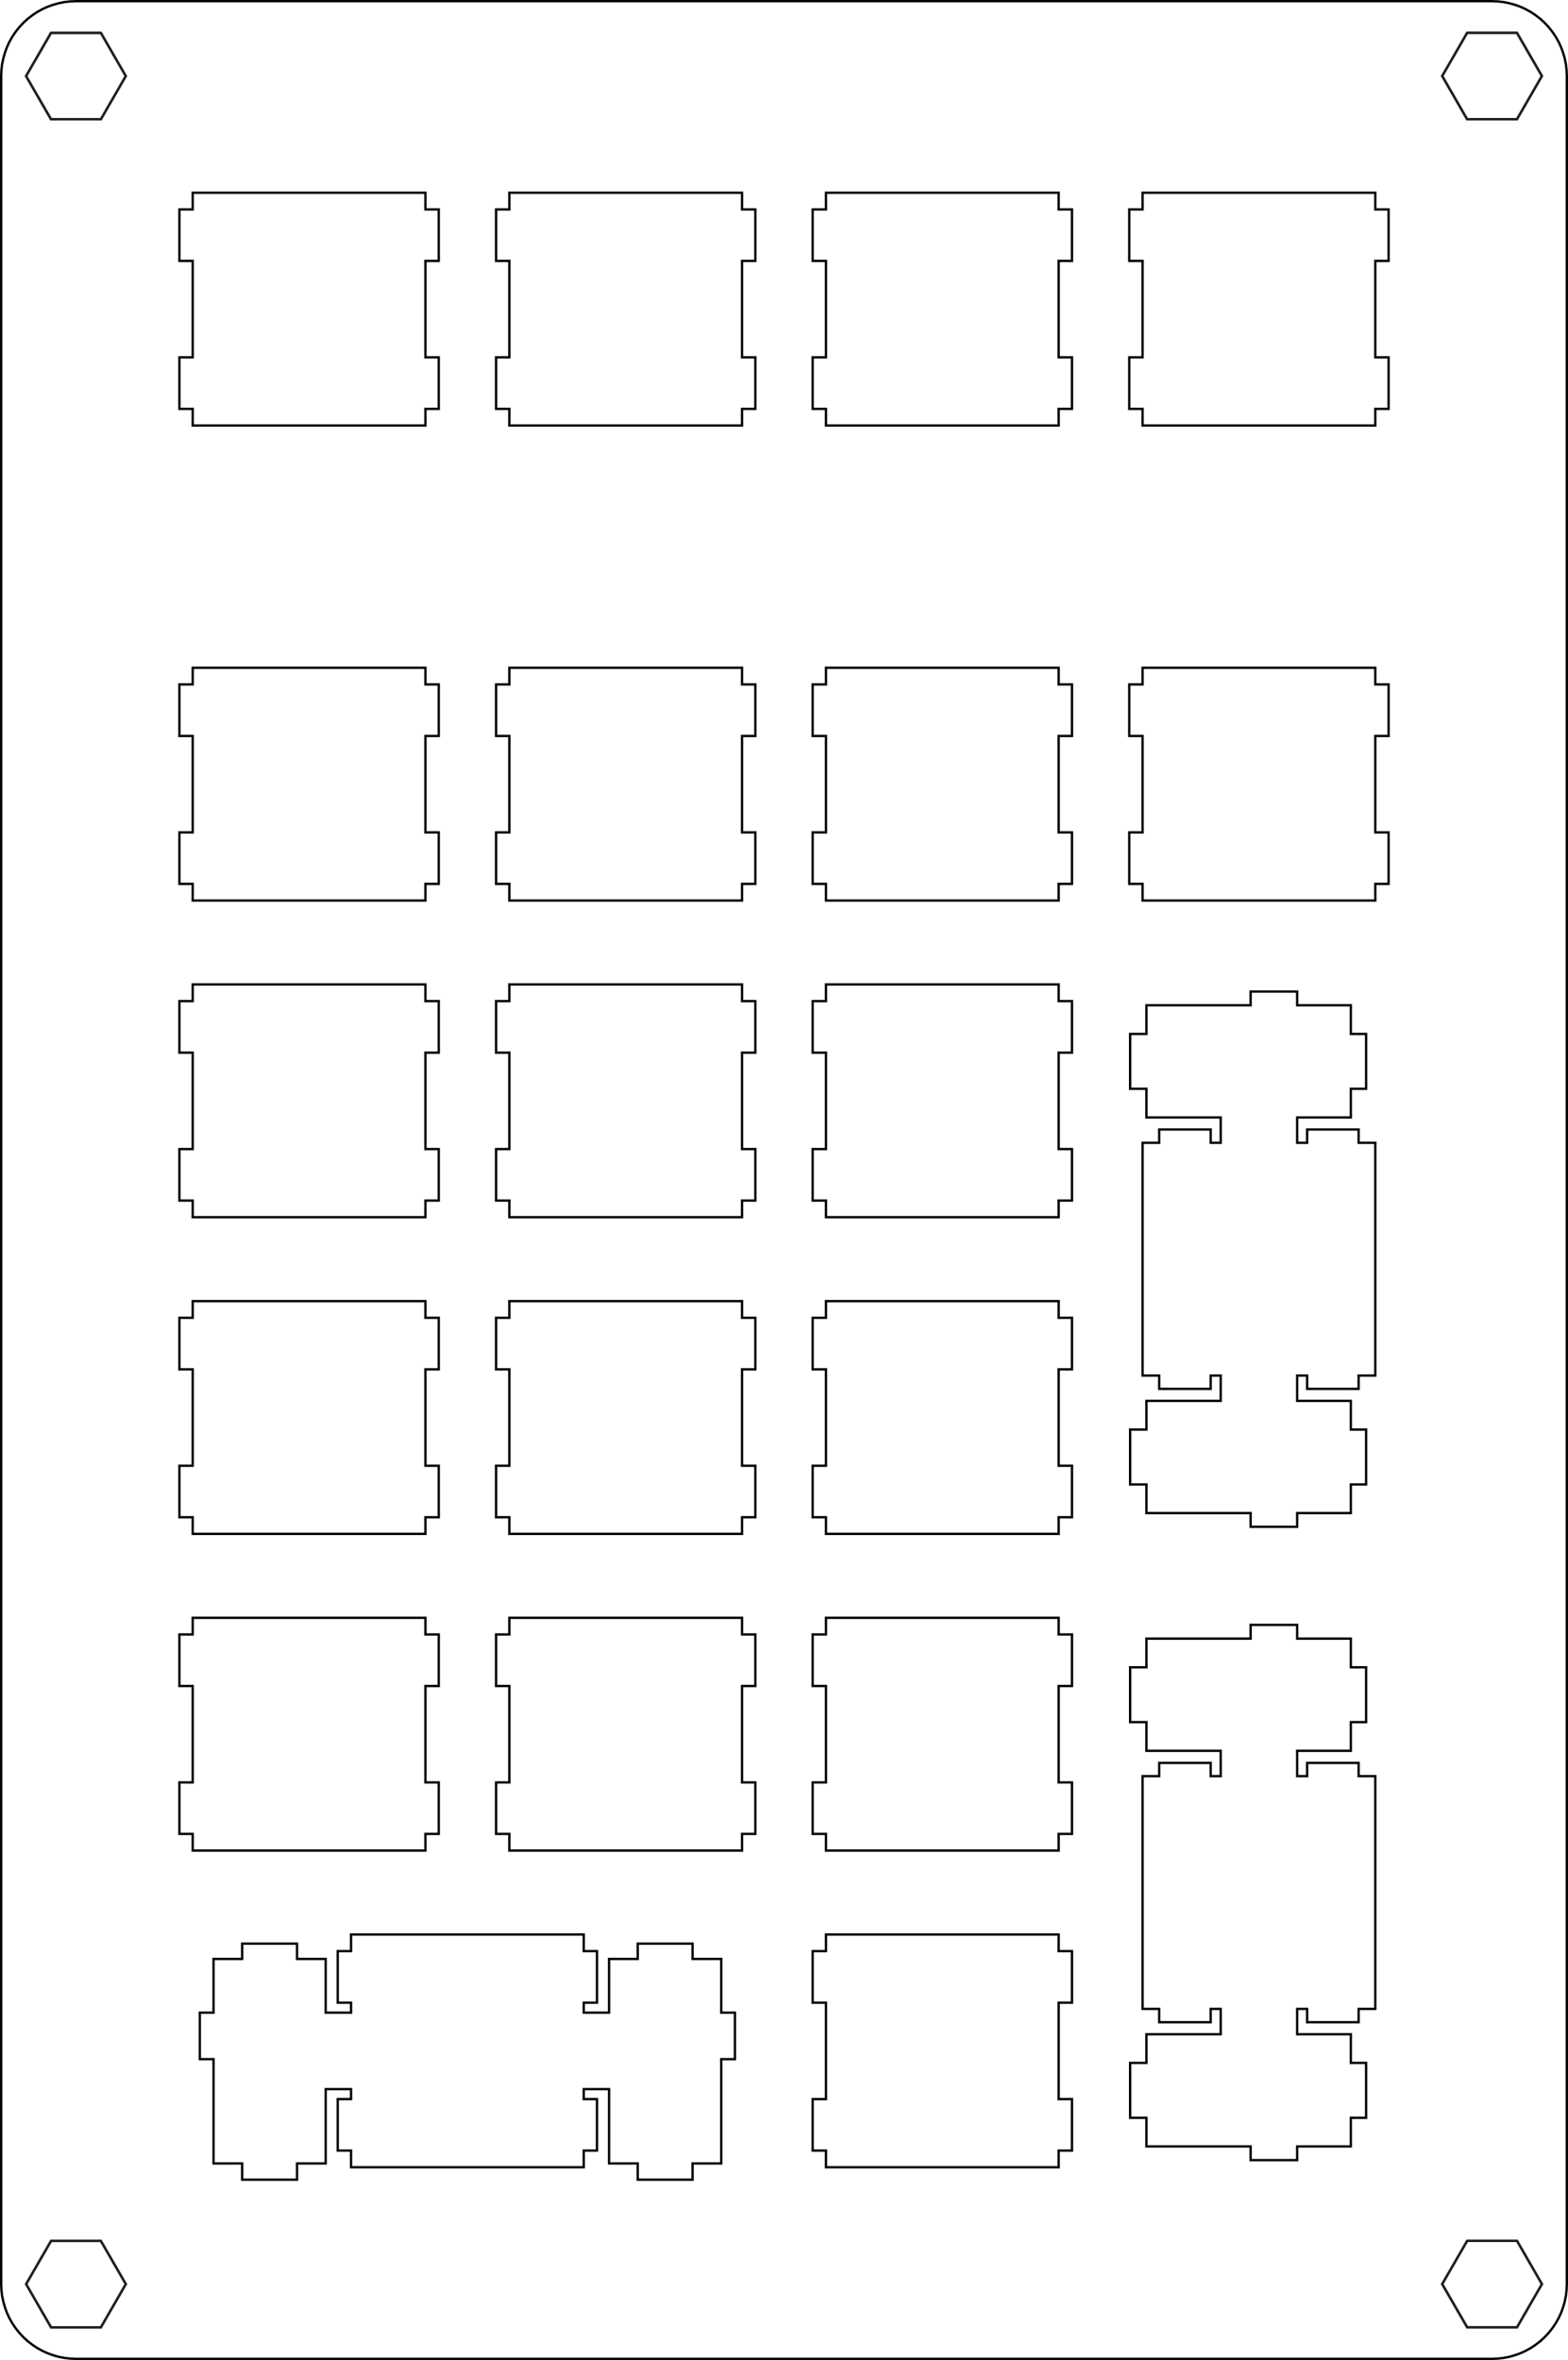 <svg id="Layer_1" data-name="Layer 1" xmlns="http://www.w3.org/2000/svg" viewBox="0 0 267.43 402.43"><defs><style>.cls-1,.cls-2{fill:none;}.cls-1{stroke:#010101;stroke-miterlimit:11.34;stroke-width:0.4px;}.cls-2{stroke:#231f20;stroke-miterlimit:10;stroke-width:0.4px;}</style></defs><polygon class="cls-1" points="254.47 0.2 255.47 0.24 256.47 0.36 257.45 0.56 258.41 0.83 259.36 1.17 260.26 1.59 261.14 2.08 261.97 2.64 262.76 3.26 263.49 3.94 264.17 4.67 264.79 5.46 265.35 6.29 265.84 7.17 266.26 8.08 266.6 9.02 266.88 9.98 267.07 10.96 267.19 11.96 267.23 12.96 267.23 389.47 267.19 390.48 267.07 391.47 266.88 392.45 266.6 393.41 266.26 394.36 265.84 395.26 265.35 396.14 264.79 396.97 264.17 397.76 263.49 398.49 262.76 399.17 261.97 399.79 261.14 400.35 260.26 400.84 259.36 401.26 258.41 401.6 257.45 401.88 256.47 402.07 255.47 402.19 254.47 402.23 12.96 402.23 11.96 402.19 10.96 402.07 9.98 401.88 9.02 401.6 8.08 401.26 7.17 400.84 6.29 400.35 5.46 399.79 4.67 399.17 3.94 398.49 3.26 397.76 2.64 396.97 2.08 396.14 1.59 395.26 1.17 394.36 0.83 393.41 0.56 392.45 0.36 391.47 0.24 390.48 0.2 389.47 0.2 12.96 0.24 11.96 0.36 10.96 0.56 9.98 0.83 9.02 1.17 8.08 1.59 7.17 2.08 6.29 2.64 5.46 3.26 4.67 3.94 3.94 4.67 3.26 5.46 2.64 6.29 2.08 7.17 1.59 8.08 1.17 9.02 0.83 9.98 0.56 10.96 0.36 11.96 0.24 12.96 0.2 254.47 0.2"/><polygon class="cls-1" points="59.87 329.87 59.87 332.71 57.6 332.71 57.6 341.5 59.87 341.5 59.87 343.2 55.55 343.2 55.55 334.04 50.66 334.04 50.66 331.43 41.3 331.43 41.3 334.04 36.42 334.04 36.42 343.2 34.08 343.2 34.08 351.13 36.42 351.13 36.42 368.91 41.3 368.91 41.3 371.68 50.66 371.68 50.66 368.91 55.55 368.91 55.55 356.24 59.87 356.24 59.87 357.94 57.6 357.94 57.6 366.72 59.87 366.72 59.87 369.56 99.56 369.56 99.56 366.72 101.82 366.72 101.82 357.94 99.56 357.94 99.56 356.24 103.88 356.24 103.88 368.91 108.77 368.91 108.77 371.68 118.12 371.68 118.12 368.91 123.01 368.91 123.01 351.13 125.35 351.13 125.35 343.2 123.01 343.2 123.01 334.04 118.12 334.04 118.12 331.43 108.77 331.43 108.77 334.04 103.88 334.04 103.88 343.2 99.56 343.2 99.56 341.5 101.82 341.5 101.82 332.71 99.56 332.71 99.56 329.87 59.87 329.87"/><polygon class="cls-1" points="140.87 329.87 140.87 332.71 138.6 332.71 138.6 341.5 140.87 341.5 140.87 357.94 138.6 357.94 138.6 366.72 140.87 366.72 140.87 369.56 180.56 369.56 180.56 366.72 182.83 366.72 182.83 357.94 180.56 357.94 180.56 341.5 182.83 341.5 182.83 332.71 180.56 332.71 180.56 329.87 140.87 329.87"/><polygon class="cls-1" points="213.3 277.08 213.3 279.42 195.53 279.42 195.53 284.31 192.75 284.31 192.75 293.66 195.53 293.66 195.53 298.55 208.2 298.55 208.2 302.87 206.49 302.87 206.49 300.61 197.71 300.61 197.71 302.87 194.87 302.87 194.87 342.56 197.71 342.56 197.71 344.83 206.49 344.83 206.49 342.56 208.2 342.56 208.2 346.88 195.53 346.88 195.53 351.77 192.75 351.77 192.75 361.13 195.53 361.13 195.53 366.01 213.3 366.01 213.3 368.35 221.24 368.35 221.24 366.01 230.39 366.01 230.39 361.13 233 361.13 233 351.77 230.39 351.77 230.39 346.88 221.24 346.88 221.24 342.56 222.94 342.56 222.94 344.83 231.72 344.83 231.72 342.56 234.56 342.56 234.56 302.87 231.72 302.87 231.72 300.61 222.94 300.61 222.94 302.87 221.24 302.87 221.24 298.55 230.39 298.55 230.39 293.66 233 293.66 233 284.31 230.39 284.31 230.39 279.42 221.24 279.42 221.24 277.08 213.3 277.08"/><polygon class="cls-1" points="140.87 275.87 140.87 278.71 138.6 278.71 138.6 287.5 140.87 287.5 140.87 303.94 138.6 303.94 138.6 312.72 140.87 312.72 140.87 315.56 180.56 315.56 180.56 312.72 182.83 312.72 182.83 303.94 180.56 303.94 180.56 287.5 182.83 287.5 182.83 278.71 180.56 278.71 180.56 275.87 140.87 275.87"/><polygon class="cls-1" points="86.87 275.87 86.87 278.71 84.61 278.71 84.61 287.5 86.87 287.5 86.87 303.94 84.61 303.94 84.61 312.72 86.87 312.72 86.87 315.56 126.56 315.56 126.56 312.72 128.83 312.72 128.83 303.94 126.56 303.94 126.56 287.5 128.83 287.5 128.83 278.71 126.56 278.71 126.56 275.87 86.87 275.87"/><polygon class="cls-1" points="32.87 275.87 32.87 278.71 30.6 278.71 30.6 287.5 32.87 287.5 32.87 303.94 30.6 303.94 30.6 312.72 32.87 312.72 32.87 315.56 72.56 315.56 72.56 312.72 74.83 312.72 74.83 303.94 72.56 303.94 72.56 287.5 74.83 287.5 74.83 278.71 72.56 278.71 72.56 275.87 32.87 275.87"/><polygon class="cls-1" points="140.87 221.87 140.87 224.71 138.6 224.71 138.6 233.5 140.87 233.5 140.87 249.94 138.6 249.94 138.6 258.72 140.87 258.72 140.87 261.56 180.56 261.56 180.56 258.72 182.83 258.72 182.83 249.94 180.56 249.94 180.56 233.5 182.83 233.5 182.83 224.71 180.56 224.71 180.56 221.87 140.87 221.87"/><polygon class="cls-1" points="86.87 221.87 86.87 224.71 84.61 224.71 84.61 233.5 86.87 233.5 86.87 249.94 84.61 249.94 84.61 258.72 86.87 258.72 86.87 261.56 126.56 261.56 126.56 258.72 128.83 258.72 128.83 249.94 126.56 249.94 126.56 233.5 128.83 233.5 128.83 224.71 126.56 224.71 126.56 221.87 86.87 221.87"/><polygon class="cls-1" points="32.87 221.87 32.87 224.71 30.6 224.71 30.6 233.5 32.87 233.5 32.87 249.94 30.6 249.94 30.6 258.72 32.87 258.72 32.87 261.56 72.56 261.56 72.56 258.72 74.83 258.72 74.83 249.94 72.56 249.94 72.56 233.5 74.83 233.5 74.83 224.71 72.56 224.71 72.56 221.87 32.87 221.87"/><polygon class="cls-1" points="213.3 169.08 213.3 171.42 195.53 171.42 195.53 176.31 192.75 176.31 192.75 185.66 195.53 185.66 195.53 190.55 208.2 190.55 208.2 194.87 206.49 194.87 206.49 192.6 197.71 192.6 197.71 194.87 194.87 194.87 194.87 234.56 197.71 234.56 197.71 236.83 206.49 236.83 206.49 234.56 208.2 234.56 208.2 238.88 195.53 238.88 195.53 243.77 192.75 243.77 192.75 253.13 195.53 253.13 195.53 258.01 213.3 258.01 213.3 260.35 221.24 260.35 221.24 258.01 230.39 258.01 230.39 253.13 233 253.13 233 243.77 230.39 243.77 230.39 238.88 221.24 238.88 221.24 234.56 222.94 234.56 222.94 236.83 231.72 236.83 231.72 234.56 234.56 234.56 234.56 194.87 231.72 194.87 231.72 192.6 222.94 192.6 222.94 194.87 221.24 194.87 221.24 190.55 230.39 190.55 230.39 185.66 233 185.66 233 176.31 230.39 176.31 230.39 171.42 221.24 171.42 221.24 169.08 213.3 169.08"/><polygon class="cls-1" points="140.87 167.87 140.87 170.71 138.6 170.71 138.6 179.5 140.87 179.5 140.87 195.94 138.6 195.94 138.6 204.72 140.87 204.72 140.87 207.56 180.56 207.56 180.56 204.72 182.83 204.72 182.83 195.94 180.56 195.94 180.56 179.5 182.83 179.5 182.83 170.71 180.56 170.71 180.56 167.87 140.87 167.87"/><polygon class="cls-1" points="86.87 167.87 86.87 170.71 84.61 170.71 84.61 179.5 86.87 179.5 86.87 195.94 84.61 195.94 84.61 204.72 86.87 204.72 86.87 207.56 126.56 207.56 126.56 204.72 128.83 204.72 128.83 195.94 126.56 195.94 126.56 179.5 128.83 179.5 128.83 170.71 126.56 170.71 126.56 167.87 86.87 167.87"/><polygon class="cls-1" points="32.87 167.87 32.87 170.71 30.6 170.71 30.6 179.5 32.87 179.5 32.87 195.94 30.6 195.94 30.6 204.72 32.87 204.72 32.87 207.56 72.56 207.56 72.56 204.72 74.83 204.72 74.83 195.94 72.56 195.94 72.56 179.5 74.83 179.5 74.83 170.71 72.56 170.71 72.56 167.87 32.87 167.87"/><polygon class="cls-1" points="194.87 113.87 194.87 116.71 192.6 116.71 192.6 125.5 194.87 125.5 194.87 141.94 192.6 141.94 192.6 150.72 194.87 150.72 194.87 153.56 234.56 153.56 234.56 150.72 236.83 150.72 236.83 141.94 234.56 141.94 234.56 125.5 236.83 125.5 236.83 116.71 234.56 116.71 234.56 113.87 194.87 113.87"/><polygon class="cls-1" points="140.87 113.87 140.87 116.71 138.6 116.71 138.6 125.5 140.87 125.5 140.87 141.94 138.6 141.94 138.6 150.72 140.87 150.72 140.87 153.56 180.56 153.56 180.56 150.72 182.83 150.72 182.83 141.94 180.56 141.94 180.56 125.5 182.83 125.5 182.83 116.71 180.56 116.71 180.56 113.87 140.87 113.87"/><polygon class="cls-1" points="86.87 113.87 86.87 116.71 84.61 116.71 84.61 125.5 86.87 125.5 86.87 141.94 84.61 141.94 84.61 150.72 86.87 150.72 86.87 153.56 126.56 153.56 126.56 150.72 128.83 150.72 128.83 141.94 126.56 141.94 126.56 125.5 128.83 125.5 128.83 116.71 126.56 116.71 126.56 113.87 86.87 113.87"/><polygon class="cls-1" points="32.87 113.87 32.87 116.71 30.6 116.71 30.6 125.5 32.87 125.5 32.87 141.94 30.6 141.94 30.6 150.72 32.87 150.72 32.87 153.56 72.56 153.56 72.56 150.72 74.83 150.72 74.83 141.94 72.56 141.94 72.56 125.5 74.83 125.5 74.83 116.71 72.56 116.71 72.56 113.87 32.87 113.87"/><polygon class="cls-1" points="194.87 32.87 194.87 35.71 192.6 35.71 192.6 44.49 194.87 44.49 194.87 60.93 192.6 60.93 192.6 69.72 194.87 69.72 194.87 72.56 234.56 72.56 234.56 69.72 236.83 69.72 236.83 60.93 234.56 60.93 234.56 44.49 236.83 44.49 236.83 35.71 234.56 35.71 234.56 32.87 194.87 32.87"/><polygon class="cls-1" points="140.87 32.87 140.87 35.71 138.6 35.71 138.6 44.49 140.87 44.49 140.87 60.93 138.6 60.93 138.6 69.72 140.87 69.72 140.87 72.56 180.56 72.56 180.56 69.72 182.83 69.72 182.83 60.93 180.56 60.93 180.56 44.49 182.83 44.49 182.83 35.71 180.56 35.71 180.56 32.87 140.87 32.87"/><polygon class="cls-1" points="86.87 32.87 86.87 35.71 84.61 35.71 84.61 44.49 86.87 44.49 86.87 60.93 84.61 60.93 84.61 69.72 86.87 69.72 86.87 72.56 126.56 72.56 126.56 69.72 128.83 69.72 128.83 60.93 126.56 60.93 126.56 44.49 128.83 44.49 128.83 35.71 126.56 35.71 126.56 32.87 86.87 32.87"/><polygon class="cls-1" points="32.87 32.87 32.87 35.71 30.6 35.71 30.6 44.49 32.87 44.49 32.87 60.93 30.6 60.93 30.6 69.72 32.87 69.72 32.87 72.56 72.56 72.56 72.56 69.72 74.83 69.72 74.83 60.93 72.56 60.93 72.56 44.49 74.83 44.49 74.83 35.71 72.56 35.71 72.56 32.87 32.87 32.87"/><polygon class="cls-2" points="258.73 5.6 250.23 5.6 245.98 12.96 250.23 20.33 258.73 20.33 262.99 12.96 258.73 5.6"/><polygon class="cls-2" points="258.72 5.61 250.22 5.61 245.97 12.97 250.22 20.34 258.72 20.34 262.97 12.97 258.72 5.61"/><polygon class="cls-2" points="258.74 382.11 250.24 382.11 245.98 389.48 250.24 396.84 258.74 396.84 262.99 389.48 258.74 382.11"/><polygon class="cls-2" points="258.73 382.12 250.22 382.12 245.97 389.49 250.22 396.85 258.73 396.85 262.98 389.49 258.73 382.12"/><polygon class="cls-2" points="17.21 5.61 8.71 5.61 4.45 12.97 8.71 20.34 17.21 20.34 21.46 12.97 17.21 5.61"/><polygon class="cls-2" points="17.2 5.61 8.69 5.61 4.44 12.98 8.69 20.34 17.2 20.34 21.45 12.98 17.2 5.61"/><polygon class="cls-2" points="17.21 382.12 8.71 382.12 4.46 389.49 8.71 396.85 17.21 396.85 21.47 389.49 17.21 382.12"/><polygon class="cls-2" points="17.2 382.13 8.7 382.13 4.45 389.49 8.7 396.86 17.2 396.86 21.45 389.49 17.2 382.13"/></svg>